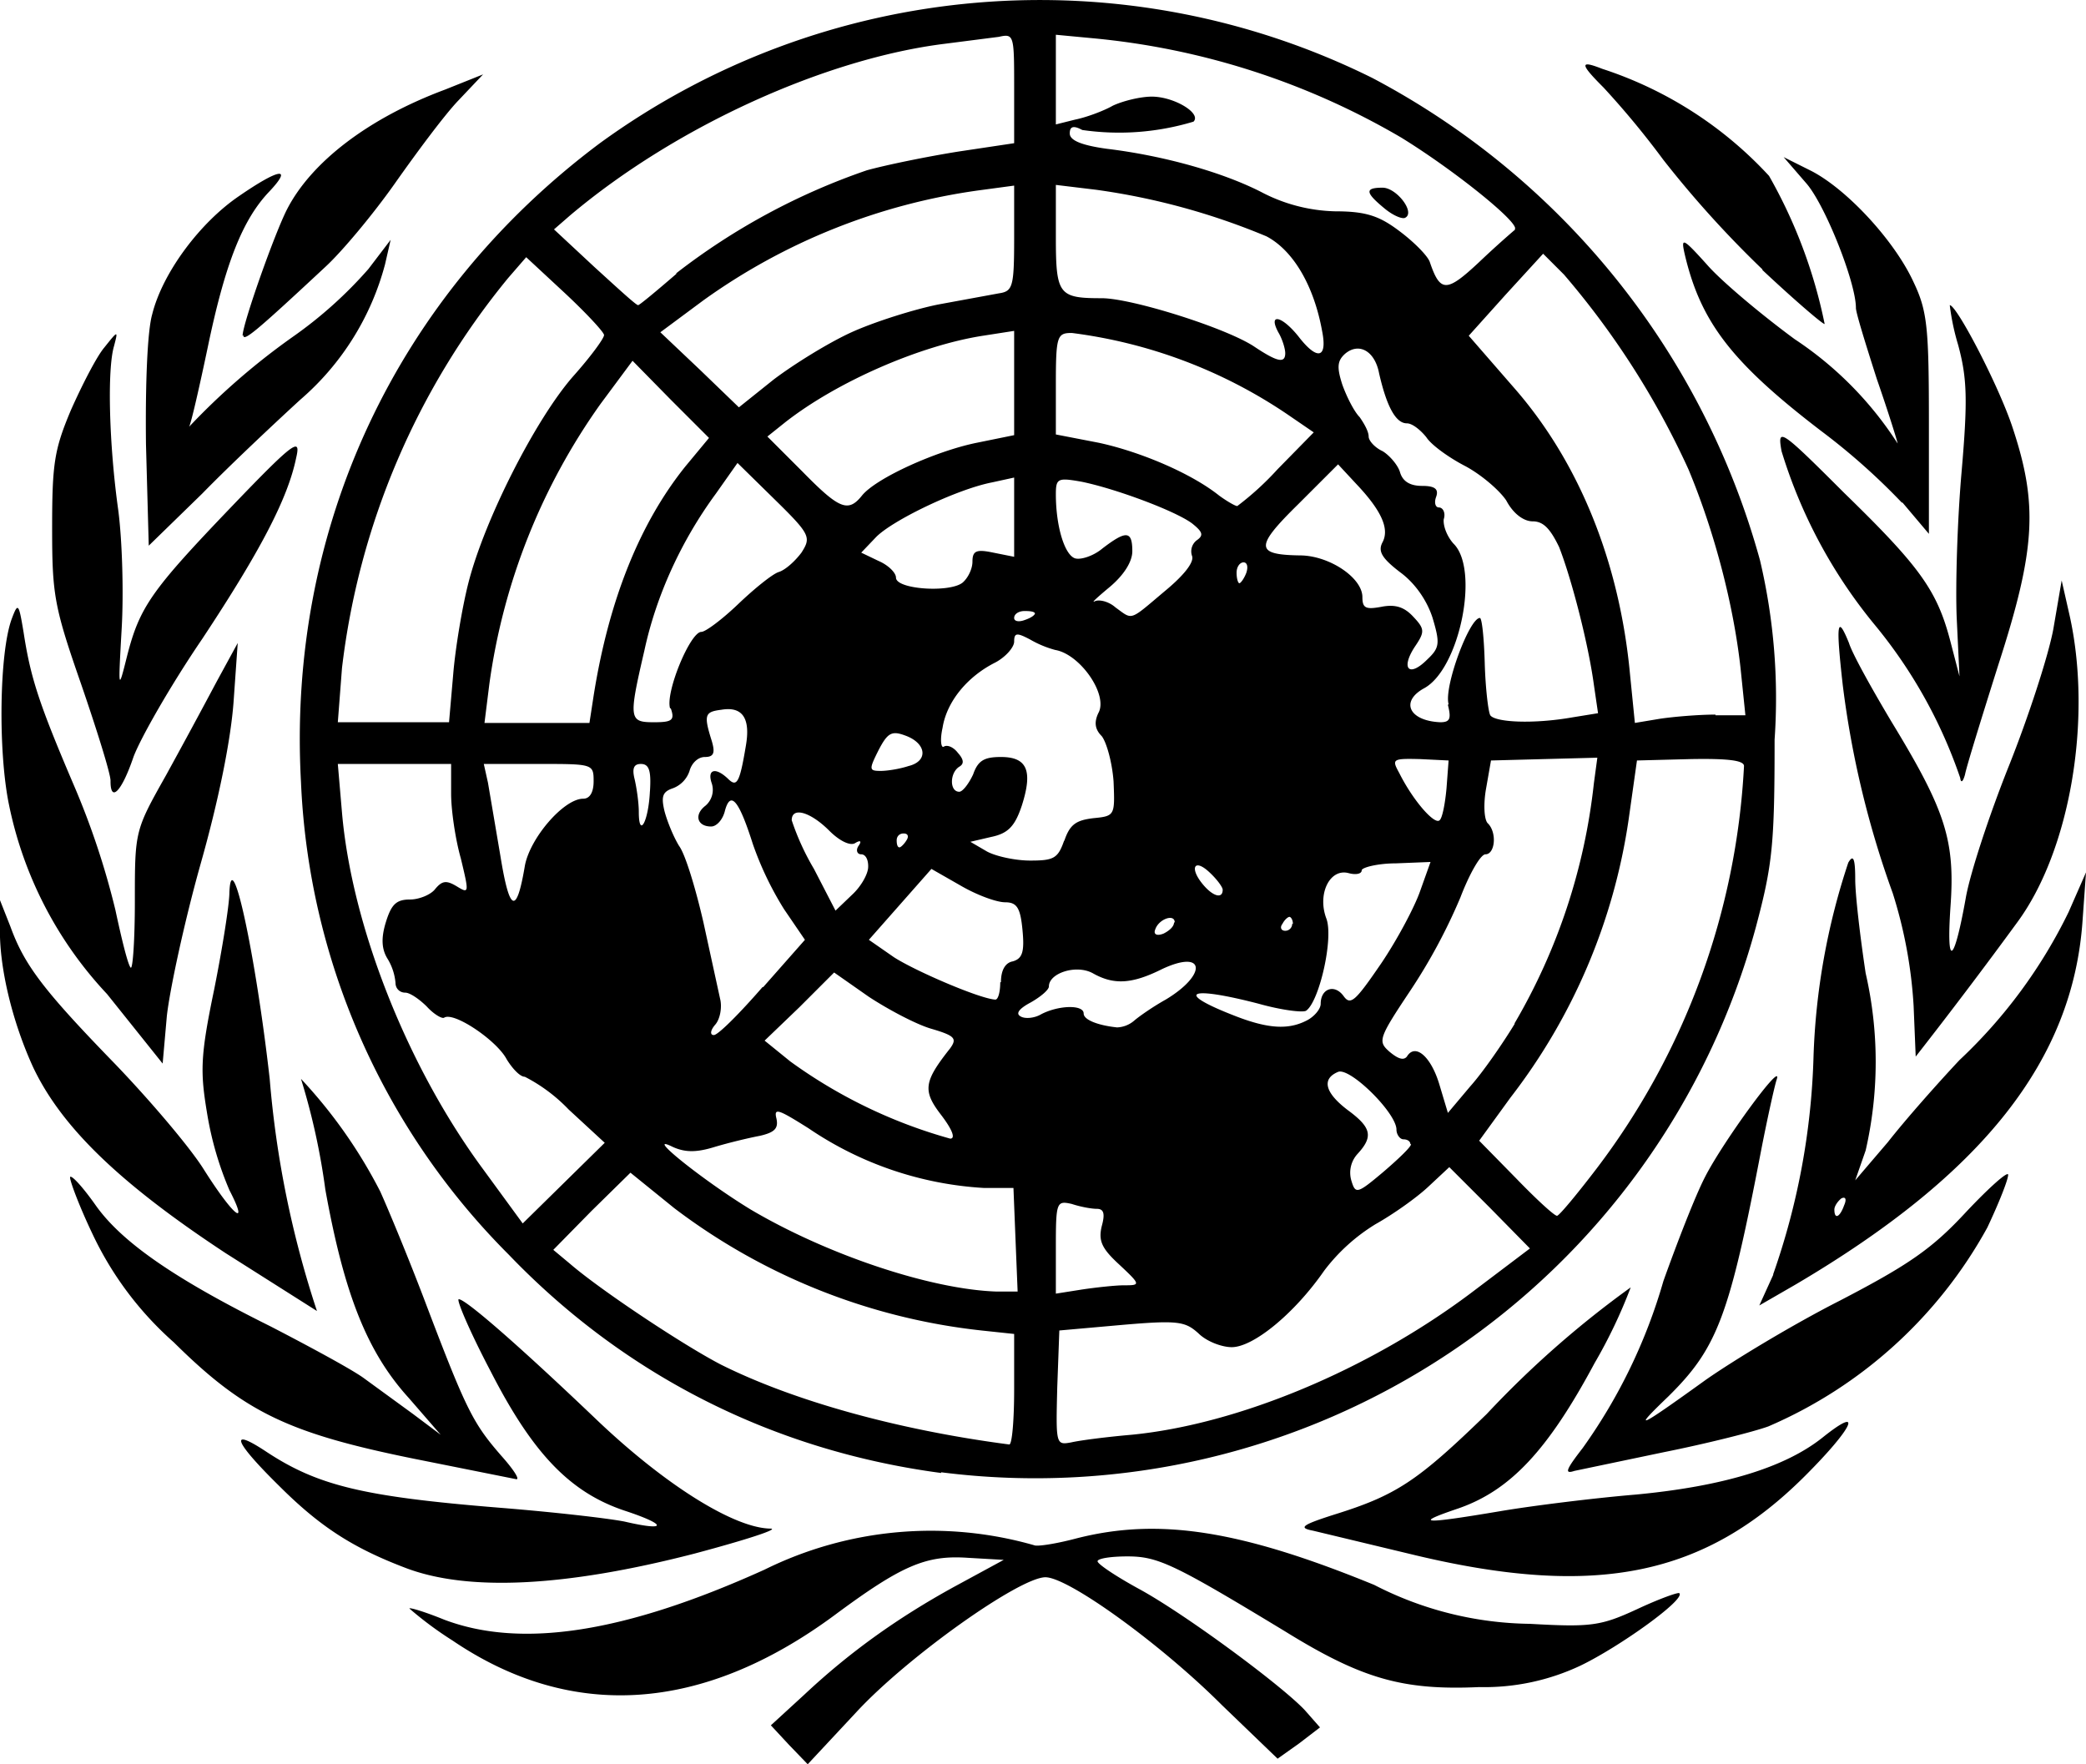 <svg xmlns="http://www.w3.org/2000/svg" width="300.1" height="253.8">
  <path d="M113.5 251l-2.6-2.8 4.8-4.4c6.4-6 13.3-11 21.7-15.6l7-3.8-5.2-.3c-6-.4-9.5 1.1-19.2 8.3-19 14-37.8 15.2-54.9 3.6a51.6 51.6 0 0 1-6.2-4.6c0-.2 2.3.5 5 1.6 11.1 4.2 26 1.9 46.1-7.2a54 54 0 0 1 38.8-3.5c.4.2 3.1-.2 6.1-1 11.8-3 23.5-1.2 42.8 6.7a50.1 50.1 0 0 0 22.4 5.6c8.8.5 10.2.3 15.4-2.1 3.2-1.5 6-2.5 6.1-2.3.9.9-8.6 7.7-14.2 10.4a32.4 32.4 0 0 1-14.6 3.1c-11 .5-16.9-1.2-27.9-8-16-9.7-18.3-10.8-22.7-10.8-2.4 0-4.3.3-4.3.7 0 .4 2.7 2.2 6 4 6.6 3.6 20.4 13.8 23.8 17.4l2.2 2.5-3 2.3-3.1 2.2-8-7.7c-8.8-8.8-22.1-18.4-25.4-18.4-3.7 0-19.8 11.4-27.2 19.4l-7 7.5zm-55.3-25.5c-7.6-2.9-12.3-6-18.1-11.8-6.4-6.3-7.2-8.4-2-5 7.5 5 14 6.6 33.8 8.2 7.5.6 15.5 1.5 18 2 6 1.4 6.2.5.2-1.5-8-2.6-13.4-8.2-19.5-20.1-3-5.7-5-10.4-4.6-10.4 1 0 8.8 6.8 20 17.5 9.8 9.3 19.6 15.4 24.8 15.5 1.5 0-3.4 1.6-10.9 3.6-18.6 4.8-32.7 5.5-41.7 2zm145.7-1.7l-15-3.6c-2.1-.4-1.7-.8 3-2.3 9-2.8 12-4.8 22-14.5a141.9 141.9 0 0 1 20.7-18.2 73 73 0 0 1-5.2 10.9c-6.7 12.5-12.1 18.3-19.6 20.9-6.5 2.2-5.3 2.3 6 .4 4.7-.8 13.6-1.9 19.6-2.4 12.6-1.2 21.4-3.9 26.8-8.2 6-4.8 4.4-1.4-2.5 5.5-14.4 14.4-30 17.6-55.8 11.5zM59.8 209.9c-18.3-3.7-24.6-6.7-34.8-16.8a48.2 48.2 0 0 1-11.7-15.6c-2-4.2-3.4-8-3.2-8.2.3-.2 1.9 1.6 3.6 4 3.7 5.3 11.3 10.6 25.2 17.5 5.8 3 11.9 6.3 13.5 7.5l7 5.1 4 3-4.6-5.3c-6-6.6-9.3-15-12-30a97.5 97.5 0 0 0-3.5-15.9 71 71 0 0 1 11.4 16.2c1 2.2 4.1 9.6 6.7 16.5 5.7 15 6.7 16.9 10.7 21.5 1.7 1.9 2.7 3.4 2.2 3.4l-14.5-2.9zm75.6 2c-24.1-3.2-45.5-14-62.2-31.4a102.3 102.3 0 0 1-29.9-68c-2-36.5 13.7-70 43-91.9a107.6 107.6 0 0 1 111.1-9.4 112 112 0 0 1 55.8 69.4 86.4 86.4 0 0 1 2.1 25.8c0 15.1-.3 18-2.7 27a107.4 107.4 0 0 1-117.2 78.4zm10.5-12v-8l-4.7-.5A89 89 0 0 1 97 173.8l-6.3-5.1-5.6 5.5-5.5 5.6 2.4 2c4.4 3.8 16.3 11.7 21.7 14.5 10.4 5.2 25.4 9.4 41.5 11.5.4 0 .7-3.5.7-7.9zm16.9 6.5c15.3-1.5 34-9.3 48.7-20.3l8.6-6.5-5.8-5.9-5.8-5.8-3 2.8c-1.7 1.6-5.1 4-7.6 5.4a26.8 26.8 0 0 0-7.4 6.7c-4.3 6.2-10.2 11-13.3 11-1.4 0-3.6-.8-4.8-2-1.9-1.7-2.9-1.9-11-1.2l-9 .8-.3 8.2c-.2 8.2-.2 8.3 2 7.9 1.3-.3 5.2-.8 8.7-1.1zm-16.7-28l-.3-7.5h-4.2a50 50 0 0 1-25.3-8.6c-4.3-2.7-5-3-4.6-1.4.3 1.4-.2 2-2.4 2.5-1.6.3-4.5 1-6.5 1.6-2.6.8-4.2.8-6 0-4.4-2.2 4.3 4.8 11.2 9 11 6.5 25.9 11.5 35.4 11.8h3l-.3-7.4zm15.7 6.5c2.3 0 2.3-.1-.8-3-2.5-2.3-3-3.4-2.5-5.5.5-1.8.3-2.5-.7-2.5-.8 0-2.4-.3-3.6-.7-2.2-.5-2.3-.3-2.3 6.2v6.7l3.8-.6c2-.3 4.8-.6 6-.6zm-80-25.3a23.7 23.7 0 0 0-6.3-4.7c-.7 0-1.8-1.2-2.6-2.5-1.4-2.7-7.6-6.9-9-6-.3.2-1.5-.5-2.5-1.6-1-1-2.4-2-3.1-2-.8 0-1.4-.6-1.4-1.4a8 8 0 0 0-1.1-3.4c-.9-1.4-1-3-.3-5.3.8-2.6 1.5-3.3 3.5-3.3 1.3 0 3-.7 3.6-1.5 1-1.2 1.6-1.3 3.1-.4 1.8 1.1 1.8 1 .6-4-.8-2.8-1.4-7-1.4-9.3v-4.3H48.6l.6 7c1.4 16.2 9.3 36.4 20.3 51.3l5.7 7.8 5.9-5.8 5.9-5.8zm147.9 8.5a104.7 104.7 0 0 0 21.2-57.9c0-.8-2.2-1.1-7.7-1l-7.7.2-1.2 8.5a85.6 85.6 0 0 1-17 40l-4.5 6.2 5.3 5.4c2.9 3 5.5 5.4 5.9 5.4.3 0 2.8-3 5.7-6.8zm-26.8-3.5c0-.4-.4-.7-1-.7-.5 0-1-.7-1-1.4 0-2.4-6.7-9-8.4-8.3-2.4 1-1.9 3 1.4 5.5 3.4 2.5 3.7 3.8 1.4 6.3a4 4 0 0 0-.9 3.8c.6 2 .8 2 4.6-1.2 2.1-1.8 4-3.6 4-4zm-67.5-4.2c-2.7-3.5-2.5-4.8 1.3-9.6 1-1.4.7-1.8-2.7-2.8-2.1-.6-6.1-2.7-9-4.6l-5-3.5-5 5-5 4.8 3.7 3a72 72 0 0 0 23 11.1c.8 0 .3-1.3-1.3-3.4zm82.5-13.2a86.8 86.8 0 0 0 11.4-34.5l.5-3.7-7.7.2-7.6.2-.7 4c-.4 2.2-.3 4.4.2 5 1.4 1.3 1.1 4.5-.3 4.5-.7 0-2.3 2.8-3.6 6.2a81.3 81.3 0 0 1-7.2 13.4c-4.6 6.9-4.7 7.3-3 8.8 1.2 1 2 1.3 2.5.7 1.2-2 3.5 0 4.7 4.1l1.2 4 3.2-3.8c1.8-2 4.7-6.2 6.4-9zM109.8 142l6-6.8-3-4.4a46.6 46.6 0 0 1-4.5-9.4c-2-6.3-3.2-7.7-4-4.8-.3 1.3-1.2 2.3-2 2.3-2 0-2.5-1.7-.8-3a3 3 0 0 0 .9-3.2c-.7-2 .5-2.4 2.3-.7 1.3 1.3 1.7.7 2.6-4.7.7-4-.5-5.7-3.5-5.2-2.4.3-2.6.7-1.4 4.5.5 1.7.3 2.3-1 2.3-1 0-1.9.9-2.2 2a4 4 0 0 1-2.4 2.5c-1.5.5-1.7 1.2-1.2 3.3.4 1.5 1.3 3.7 2.1 5 .9 1.2 2.4 6.2 3.5 11l2.4 11c.3 1.2 0 2.9-.7 3.7-.7.8-.8 1.5-.2 1.5.6 0 3.7-3.1 7-6.9zm53.4 4.8c.7-.6 2.7-2 4.5-3 6-3.6 5.7-7.3-.5-4.4-4.4 2.2-7 2.3-10 .6-2.4-1.3-6.3 0-6.3 1.9 0 .5-1.2 1.5-2.6 2.3-1.7.9-2.2 1.6-1.5 2 .6.4 2 .3 3-.3 2.5-1.3 6.1-1.4 6.1-.1 0 .9 2 1.7 4.8 2a4 4 0 0 0 2.5-1zm24.8 0c1-.5 2-1.6 2-2.4 0-2.2 2-2.9 3.3-1.1 1 1.4 1.7.7 5.4-4.7 2.3-3.4 4.8-8.1 5.6-10.4l1.5-4.2-5 .2c-2.6 0-4.9.6-4.9 1 0 .5-.8.7-1.9.4-2.7-.7-4.5 3-3.2 6.5 1.1 2.8-1 12-2.9 13.3-.5.3-3.6-.1-6.8-1-10-2.6-12.2-1.7-3.8 1.6 5 2 8 2.2 10.7.8zm-44-5.5c0-1.7.6-2.8 1.7-3 1.4-.4 1.7-1.4 1.4-4.5-.3-3.2-.8-4-2.5-4-1.2 0-4-1-6.4-2.4L134 125l-4.5 5.1-4.5 5.1 3.6 2.5c3.1 2 12.4 6 14.6 6.1.4 0 .7-1.1.7-2.5zm25-8.6c0-1.3-2.3-.5-2.8 1-.3.7.2 1 1.2.6.8-.4 1.5-1 1.5-1.6zm17 .2c0-.6-.3-1-.5-1s-.7.4-1 1c-.4.5-.2 1 .4 1 .6 0 1-.5 1-1zm-110.5-8.3c.7-4 5.6-9.7 8.4-9.7 1 0 1.5-1 1.5-2.5 0-2.5-.1-2.5-7.8-2.5h-8l.6 2.7 1.8 10.6c1.3 8 2.3 8.5 3.5 1.4zm49.4 0c0-1-.4-1.7-1-1.7s-.8-.6-.4-1.2c.5-.7.3-.9-.5-.4-.7.4-2.2-.3-3.7-1.8-2.7-2.7-5.4-3.5-5.4-1.5a36 36 0 0 0 3.2 7l3.1 6 2.4-2.3c1.3-1.2 2.3-3 2.3-4zm51 3.4c0-.4-.9-1.6-2-2.6-2.2-2-2.8-.4-.7 2 1.4 1.6 2.7 1.9 2.7.6zm-22.8-7c.8-2.4 1.7-3 4.2-3.3 3.1-.3 3.1-.4 2.9-5.3-.2-2.7-1-5.6-1.7-6.5-1-1-1.1-2-.5-3.3 1.5-2.6-2.6-8.5-6.2-9.1a15 15 0 0 1-3.6-1.5c-1.9-1-2.3-1-2.3.3 0 .8-1.2 2.2-2.7 3-4 2-7 5.6-7.6 9.4-.4 1.8-.2 3 .2 2.7.5-.3 1.4.1 2 .9.9 1 .9 1.6.2 2-1.4.9-1.4 3.6 0 3.6.5 0 1.4-1.2 2-2.5.7-2 1.6-2.5 4-2.5 3.8 0 4.6 2 3 7-1 3-2 4-4.4 4.5l-3 .7 2.4 1.4c1.3.7 4.1 1.3 6.2 1.3 3.4 0 4-.3 4.9-2.9zm-22.7-.1c.4-.6.2-1-.4-1-.6 0-1 .4-1 1 0 .5.1 1 .4 1 .2 0 .7-.5 1-1zm-36.9-7c.2-3-.1-4-1.3-4-1 0-1.3.6-.9 2.2.3 1.3.6 3.4.6 4.7 0 3.9 1.4 1.4 1.6-3zm114.6-.5l.3-4-4.1-.2c-4-.1-4.1 0-3 2 2 4 5.1 7.5 5.8 6.8.4-.3.8-2.4 1-4.6zm-77.4-3.2c2.9-.7 2.6-3.3-.5-4.4-1.9-.7-2.5-.4-3.8 2.1-1.4 2.8-1.4 3 .3 3 1 0 2.8-.3 4-.7zM65.2 97c.3-3.7 1.3-9.7 2.2-13.2 2.3-9 9.6-23.4 15-29.6 2.5-2.8 4.5-5.5 4.5-6 0-.4-2.5-3.1-5.6-6L75.7 37l-2.6 3a108.4 108.4 0 0 0-23.9 56.1l-.6 7.8h16zm20.2 3.1c2.2-13.9 6.7-24.9 13.2-33L102 63l-5.5-5.5-5.5-5.6-4.6 6.2a90.7 90.7 0 0 0-16 40.3l-.7 5.6h15.1zm11 1.8c-.7-2.3 2.9-11 4.5-11 .6 0 3-1.8 5.3-4s4.9-4.3 5.8-4.6c1-.3 2.4-1.6 3.3-2.8 1.4-2.2 1.3-2.6-3.8-7.6l-5.4-5.3L103 71c-5 6.8-8.6 14.7-10.3 22.6-2.3 9.9-2.2 10.3 1.4 10.3 2.6 0 3-.3 2.4-2zm112-.6c-.7-2.5 3-12.4 4.5-12.4.3 0 .6 2.9.7 6.5.1 3.5.5 7 .8 7.5.7 1 6.1 1.3 11.8.3l3.7-.6-.6-4.1c-.8-5.9-3.2-15.2-5-19.8C223 76 222 75 220.5 75c-1.3 0-2.8-1.1-3.8-3-1-1.5-3.7-3.8-6-5-2.3-1.2-4.8-3-5.5-4.1-.8-1-2-2-2.8-2-1.6 0-2.9-2.4-4-7.2-.6-3.2-2.9-4.5-4.9-2.8-1.1 1-1.2 1.9-.4 4.4.6 1.7 1.7 3.9 2.5 4.7.7 1 1.3 2.1 1.3 2.8 0 .6.9 1.6 2 2.1 1 .6 2.2 2 2.5 3 .4 1.4 1.5 2 3.2 2 1.9 0 2.4.5 2 1.6-.3.8-.1 1.5.4 1.5.6 0 1 .8.7 1.7-.1 1 .5 2.5 1.4 3.5 3.8 3.7.9 18-4.2 20.8-3.5 1.9-2.2 4.7 2.3 4.9 1.4 0 1.6-.5 1.1-2.5zm38.4 1.6h4.3l-.7-6.8c-1-9-3.7-19.5-7.5-28.6a118.3 118.3 0 0 0-17.9-28l-3-3-5.4 5.9-5.3 5.9L218 56c9.2 10.6 15 24.9 16.5 41l.7 7 3.6-.6c2-.3 5.6-.6 8-.6zm-40.7-14c-.8-2.5-2.5-5-4.7-6.6-2.6-2-3.2-3-2.5-4.3 1-1.9-.1-4.5-3.8-8.4l-2.6-2.8-5.8 5.8c-6.2 6.1-6.1 7.2.3 7.3 4.2 0 9 3.2 9 6 0 1.6.5 1.8 2.7 1.4 2-.4 3.3 0 4.6 1.4 1.7 1.8 1.7 2.2.2 4.4-2 3.1-.8 4.4 1.8 1.8 1.8-1.7 1.9-2.3.8-6zm-57.2-.6c0-.3-.6-.4-1.5-.4-.8 0-1.5.4-1.5 1 0 .5.7.6 1.5.3.9-.3 1.5-.7 1.5-1zm18.6-3.2c2.8-2.3 4.3-4.2 4-5.1a2 2 0 0 1 .7-2.3c1-.7.8-1.2-.7-2.4-2.4-1.8-11-5-15.9-6-3.4-.6-3.7-.5-3.7 1.8 0 4.5 1.2 8.6 2.7 9.2.8.3 2.7-.3 4-1.4 3.4-2.6 4.3-2.6 4.3.4 0 1.5-1.2 3.4-3.2 5.1-1.8 1.5-2.8 2.4-2.2 2.1.6-.3 2 0 3 .9 2.5 1.8 1.9 2 7-2.3zm-29-1.3c.8-.7 1.4-2 1.4-3 0-1.6.6-1.8 3-1.3l3 .6V68.7l-3.2.7c-5.1 1-14.4 5.5-16.7 7.9l-2.1 2.2 2.5 1.2c1.4.6 2.5 1.7 2.5 2.4 0 1.7 7.8 2.2 9.6.7zm40.8-1.4c.3-.9.1-1.5-.4-1.5s-1 .6-1 1.5c0 .8.2 1.5.4 1.5s.7-.7 1-1.5zM124 71.3c2-2.5 10.6-6.4 16.5-7.6l5.4-1.1v-15l-4.5.7c-9 1.4-21 6.6-28.5 12.5l-2.5 2 5 5c5.3 5.4 6.6 6 8.6 3.5zm59.8-3.8l5.2-5.3-3.8-2.6a71.3 71.3 0 0 0-31-11.7c-2.1 0-2.3.4-2.3 7.3v7.3l6.2 1.2c6 1.3 13.3 4.4 17.3 7.6 1.1.8 2.3 1.5 2.6 1.5a42 42 0 0 0 5.8-5.3zm-61.3-19.7c3.3-1.5 9-3.3 12.5-4l8.7-1.6c2-.3 2.2-.9 2.2-8v-7.5l-5.2.7a88.7 88.7 0 0 0-39.5 15.8L95 47.8l5.7 5.4 5.6 5.4 5-4c2.9-2.2 7.9-5.3 11.2-6.8zm62.4 3c0-.6-.4-2-1-3-1.5-2.8.5-2.4 2.9.6 2.7 3.5 4.2 3.2 3.4-.8C189 41 186 36 182.2 34a98.2 98.2 0 0 0-24.5-6.7l-5.8-.7v7.5c0 8.3.4 8.8 6.6 8.8 4.3 0 18 4.3 22 7 3.3 2.2 4.4 2.4 4.4.9zM97.3 39.3a95 95 0 0 1 27.4-14.8c2.9-.8 8.8-2 13.2-2.7l8-1.2v-7.9c0-7.6 0-7.9-2.2-7.4l-7.8 1C119 8.4 97.4 18 82 31l-2.3 2 5.8 5.4c3.3 3 6 5.5 6.3 5.5.2 0 2.6-2 5.5-4.5zM217.9 33c1-.7-8.5-8.4-16.3-13.2a107.4 107.4 0 0 0-44.4-14.3l-5.3-.5v12.9l2.8-.7c1.5-.3 4-1.2 5.4-2 1.5-.7 4-1.3 5.6-1.3 3.2 0 7.2 2.4 6 3.6a37 37 0 0 1-16 1.2c-1.3-.7-1.8-.5-1.8.5s1.7 1.7 5.3 2.2c8.3 1 16.7 3.4 22.2 6.2a24 24 0 0 0 10.7 2.8c4.5 0 6.4.7 9.3 2.9 2 1.5 4 3.5 4.3 4.4 1.5 4.4 2.4 4.4 7.1 0A139 139 0 0 1 218 33zM199.2 30c-2.8-2.3-2.9-3-.3-3 2 0 4.7 3.5 3.3 4.3-.4.3-1.8-.3-3-1.3zm28.5 178.3a78.4 78.4 0 0 0 11.6-24c2-5.6 4.6-12.3 6-15 2.6-5.1 11.3-17 10.3-14-.3.9-1.3 5.4-2.2 10-4.6 24-6.3 28.6-13.4 35.6-5.2 5-4.6 4.8 5.4-2.4 4-2.8 12.6-8 19.3-11.4 10-5.2 13.3-7.5 18.2-12.8 3.3-3.5 6-5.9 6-5.3 0 .7-1.3 4-3 7.6a65.4 65.4 0 0 1-31.5 28.6c-2.2.8-9 2.5-15 3.7l-12.9 2.7c-1.5.5-1.2-.2 1.2-3.3zm-195.2-28c-15.2-10-23.6-18.1-27.7-26.7-3-6.5-5-14.6-4.8-20.5v-3.6l1.5 3.8c2 5.5 4.7 9.1 15 19.7 5 5.2 10.8 12 12.8 15.2 4.3 6.8 6.6 8.6 3.7 3a47.4 47.4 0 0 1-3.2-11c-1-6-1-8.2 1-17.8 1.2-6 2.2-12.3 2.2-14 .3-7.3 3.8 9.1 5.8 26.8a143.4 143.4 0 0 0 6.8 33.4l-13.1-8.3zm222.6 3a103 103 0 0 0 5.8-31.3 98.2 98.2 0 0 1 5-27.9c.7-1.2 1-.7 1 2.4 0 2.2.7 8.2 1.5 13.5a57 57 0 0 1 0 25.5l-1.5 4.3 4.7-5.5c2.5-3.2 7.2-8.5 10.3-11.8a73 73 0 0 0 15.7-21.3l2.5-5.7-.5 7c-1.4 20-14.3 36.4-41.3 52.3l-5.2 3 2-4.4zm10.2-9.9c.4-.9.2-1.3-.4-1-.5.4-1 1.1-1 1.6 0 1.5.8 1.1 1.4-.6zM15.4 143a56.1 56.1 0 0 1-14.1-27.2c-1.6-7.7-1.4-22 .4-26.8.9-2.4 1-2.2 1.7 2 1 6.5 2.2 10.2 7.2 21.9a113 113 0 0 1 6 18c.9 4.2 1.8 7.9 2.2 8.3.3.3.6-4 .6-9.5 0-10.2 0-10.2 4.5-18.2a1112 1112 0 0 0 7.3-13.5l3-5.5-.6 8.5c-.4 5.4-2.1 14-4.8 23.5-2.3 8.2-4.4 18-4.8 21.7l-.6 6.8zm259.9 1.7a66.4 66.4 0 0 0-3-16.2 137.1 137.1 0 0 1-7.2-30c-1-8.9-.8-10.2.9-6 .5 1.6 3.3 6.6 6.1 11.3 7.8 12.8 9.2 17.1 8.5 26.7-.6 8.9.5 8.2 2.2-1.3.6-3.5 3.4-12 6.2-19 2.8-7 5.7-15.9 6.4-19.7l1.2-7 1.2 5.3c3.2 14.8 0 33.6-7.6 43.9a746.2 746.2 0 0 1-14.6 19.3l-.3-7.3zM15.9 112.3c0-1-1.9-7.1-4.2-13.8C7.8 87.3 7.5 85.6 7.5 76c0-9.3.3-11.3 2.7-17 1.6-3.6 3.7-7.7 4.8-9 2-2.5 2-2.5 1.4-.2-1 3.4-.7 14.2.6 23.5.6 4.5.8 12.2.5 17.2-.5 8.9-.5 9 .8 3.8 1.8-7 3.5-9.4 15-21.4 9.2-9.6 10-10 9.3-7-1.2 5.8-5.1 13.3-13.5 26-4.5 6.6-8.9 14.3-9.9 17-1.7 5-3.3 6.6-3.3 3.5zm266.1-.4A70 70 0 0 0 269.8 90a72.5 72.5 0 0 1-13.5-25.1c-.6-3.4-.3-3.3 9 6 11 10.7 13.4 14.1 15.3 21.4l1.3 5-.4-8.4c-.2-4.7.1-14.2.7-21 .9-10.4.8-13.5-.5-18.3a34 34 0 0 1-1.2-5.7c1 0 7 11.5 9 17.5 3.7 11.1 3.4 17.5-2 34.2-2.4 7.6-4.6 14.7-4.8 15.8-.3 1.1-.6 1.3-.7.5zm-261-48c-.1-8.7.2-16.3.9-18.7 1.5-6 6.9-13.2 12.5-17 5.8-4 7.8-4.3 4.3-.6-3.8 4-6.3 10.3-8.8 22.3-1.2 5.7-2.4 11-2.7 11.5a99.6 99.6 0 0 1 15-13A61 61 0 0 0 53 38.7l3.2-4.2-.8 3.5a38.8 38.8 0 0 1-12.2 19.5c-3.6 3.3-10 9.3-14.1 13.5l-7.7 7.5zm252.6 8.4A94.1 94.1 0 0 0 262 62c-12.8-9.8-17.3-15.6-19.6-25.3-.6-2.6-.4-2.6 3.2 1.4 2 2.3 7.7 7.1 12.6 10.7A51 51 0 0 1 273 63.8c0-.2-1.3-4.4-3-9.3-1.6-5-3-9.5-3-10.2 0-3.7-4.5-15-7.2-18l-3.2-3.7 4 2c5.2 2.7 12 10.1 14.7 16 2 4.2 2.2 6.6 2.2 20.5v15.7l-3.8-4.5zm-238.7-24c0-1.7 4.6-14.7 6.4-18.2C44.8 23.3 53 17 64 12.9l5.5-2.2-3.6 3.8c-2 2.1-6 7.5-9.1 11.9-3.1 4.4-7.6 9.8-10 12C36.5 48 35 49.2 35 48.2zm218.7-9.5A151.2 151.2 0 0 1 239.3 23a124 124 0 0 0-8.6-10.4c-3.4-3.4-3.5-4-.2-2.7a56.4 56.4 0 0 1 24 15.4 72 72 0 0 1 8 21.3c-.1.2-4.2-3.3-9-7.8z"/>
</svg>
